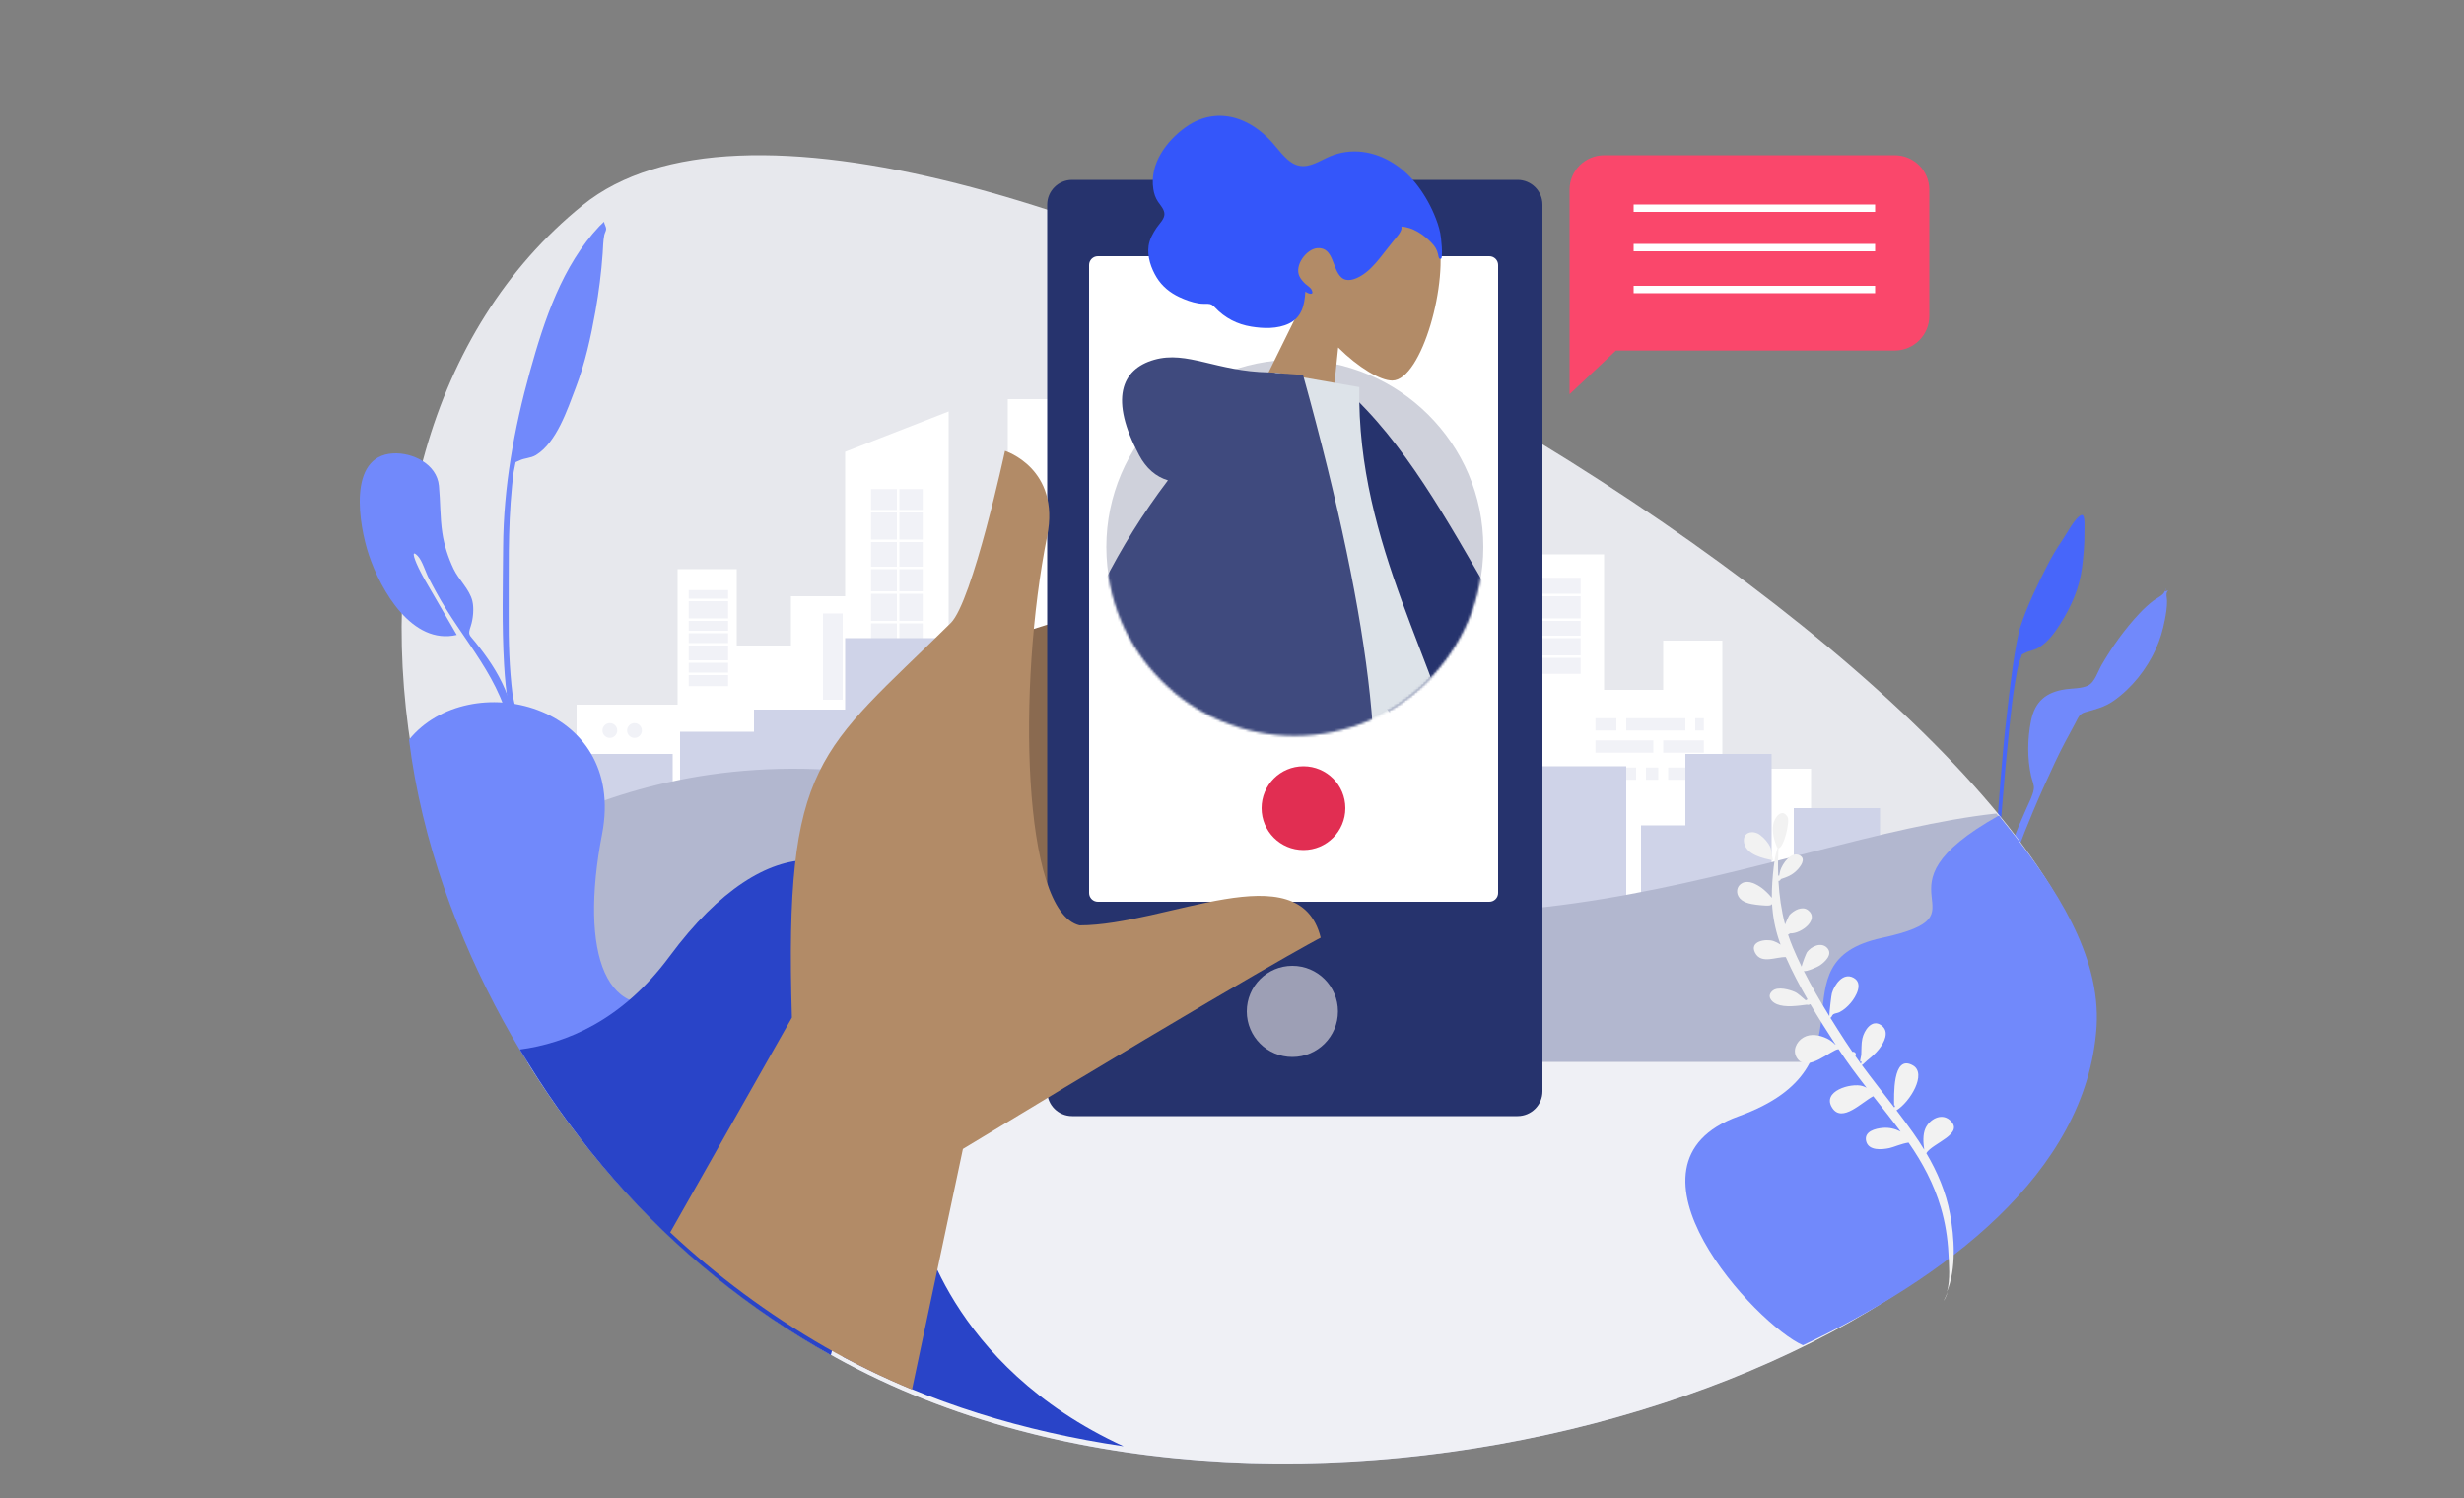 <?xml version="1.0" encoding="UTF-8"?>
<svg width="1000px" height="608px" viewBox="0 0 1000 608" version="1.1" xmlns="http://www.w3.org/2000/svg" xmlns:xlink="http://www.w3.org/1999/xlink">
    <rect x="0" y="0" width="1000" height="608" fill="#808080" stroke="none"/>
    <!-- Generator: Sketch 54.1 (76490) - https://sketchapp.com -->
    <title>Mobile</title>
    <desc>Created with Sketch.</desc>
    <defs>
        <polygon id="path-1" points="0 666 943 666 943 0 0 0"></polygon>
        <path d="M0.486,112.038 L21.243,152.886 C15.35,163.713 12,176.123 12,189.315 L12,189.315 C12,231.485 46.215,265.669 88.422,265.669 L88.422,265.669 C130.627,265.669 164.842,231.485 164.842,189.315 L164.842,189.315 C164.842,169.832 157.535,152.058 145.514,138.568 L145.514,138.568 L156.815,112.961 L152.783,39.356 L93.665,14.009 L42.326,0.132 L0.486,112.038 Z" id="path-3"></path>
        <path d="M0.486,112.038 L21.243,152.886 C15.35,163.713 12,176.123 12,189.315 L12,189.315 C12,231.485 46.215,265.669 88.422,265.669 L88.422,265.669 C130.627,265.669 164.842,231.485 164.842,189.315 L164.842,189.315 C164.842,169.832 157.535,152.058 145.514,138.568 L145.514,138.568 L156.815,112.961 L152.783,39.356 L93.665,14.009 L42.326,0.132" id="path-5"></path>
        <path d="M0.486,112.038 L21.243,152.886 C15.35,163.713 12,176.123 12,189.315 L12,189.315 C12,231.485 46.215,265.669 88.422,265.669 L88.422,265.669 C130.627,265.669 164.842,231.485 164.842,189.315 L164.842,189.315 C164.842,169.832 157.535,152.058 145.514,138.568 L145.514,138.568 L156.815,112.961 L152.783,39.356 L93.665,14.009 L42.326,0.132 L0.486,112.038 Z" id="path-7"></path>
        <path d="M0.486,112.038 L21.243,152.886 C15.35,163.713 12,176.123 12,189.315 L12,189.315 C12,231.485 46.215,265.669 88.422,265.669 L88.422,265.669 C130.627,265.669 164.842,231.485 164.842,189.315 L164.842,189.315 C164.842,169.832 157.535,152.058 145.514,138.568 L145.514,138.568 L156.815,112.961 L152.783,39.356 L93.665,14.009 L42.326,0.132" id="path-9"></path>
        <path d="M0.486,112.038 L21.243,152.886 C15.35,163.713 12,176.123 12,189.315 L12,189.315 C12,231.485 46.215,265.669 88.422,265.669 L88.422,265.669 C130.627,265.669 164.842,231.485 164.842,189.315 L164.842,189.315 C164.842,169.832 157.535,152.058 145.514,138.568 L145.514,138.568 L156.815,112.961 L152.783,39.356 L93.665,14.009 L42.326,0.132" id="path-11"></path>
        <path d="M0.486,112.038 L21.243,152.886 C15.35,163.713 12,176.123 12,189.315 L12,189.315 C12,231.485 46.215,265.669 88.422,265.669 L88.422,265.669 C130.627,265.669 164.842,231.485 164.842,189.315 L164.842,189.315 C164.842,169.832 157.535,152.058 145.514,138.568 L145.514,138.568 L156.815,112.961 L152.783,39.356 L93.665,14.009 L42.326,0.132" id="path-13"></path>
        <path d="M0.486,112.038 L21.243,152.886 C15.35,163.713 12,176.123 12,189.315 L12,189.315 C12,231.485 46.215,265.669 88.422,265.669 L88.422,265.669 C130.627,265.669 164.842,231.485 164.842,189.315 L164.842,189.315 C164.842,169.832 157.535,152.058 145.514,138.568 L145.514,138.568 L156.815,112.961 L152.783,39.356 L93.665,14.009 L42.326,0.132" id="path-15"></path>
    </defs>
    <g id="Mobile" stroke="none" stroke-width="1" fill="none" fill-rule="evenodd">
        <g id="Group-80" transform="translate(29, -29)">
            <path d="M807.82,248.487 C809.676,245.807 813.122,239 815.735,238.042 C817.419,237.425 816.928,243.806 816.949,245.023 C817.03,249.73 816.577,254.407 816.018,259.076 C815.01,267.494 811.717,274.991 807.2,282.155 C804.876,285.842 802.149,289.574 798.373,291.873 C796.636,292.933 794.544,293.111 792.828,294.023 C790.828,295.085 791.918,294.227 791.016,296.336 C789.765,299.263 789.365,303.04 788.785,306.165 C786.127,320.507 779.693,396.32 780.809,410.908 C780.908,412.201 779.127,412.51 779.038,410.931 C778.565,402.562 782.654,344.601 784.717,325.647 C786.78,306.692 788.869,289.946 790.962,283.389 C793.501,275.434 798.088,265.866 801.907,258.447 C803.679,255 805.613,251.672 807.82,248.487" id="Fill-1" fill="#4766FA"></path>
            <path d="M849.132,269.747 C849.291,269.516 850.333,267.913 849.809,268.016 C850.876,267.807 848.341,269.784 851,268.57 C849.738,269.763 850.466,271.311 850.482,272.915 C850.51,275.519 850.074,278.102 849.583,280.65 C848.808,284.678 847.652,288.594 845.976,292.342 C842.321,300.506 836.116,308.366 828.748,313.47 C825.111,315.991 821.547,316.849 817.398,318.009 C814.778,318.742 814.57,320.096 813.179,322.638 C810.284,327.93 807.44,333.203 804.887,338.675 C801.837,345.208 798.878,351.748 796.085,358.397 C786.679,380.79 779.023,403.99 775.002,428 C774.904,413.851 778.179,399.279 782.31,385.793 C785.32,375.966 789.237,366.495 793.416,357.119 C794.428,354.847 795.962,351.926 796.392,349.418 C796.693,347.661 795.773,345.972 795.352,344.12 C793.708,336.913 793.826,328.837 795.269,321.591 C796.859,313.601 801.461,309.892 809.243,308.76 C812.089,308.346 815.706,308.498 818.317,307.284 C821.16,305.964 822.333,301.622 823.95,298.836 C828.292,291.349 833.452,284.17 839.378,277.863 C841.018,276.116 842.782,274.505 844.653,273.011 C845.834,272.069 848.327,270.908 849.132,269.747" id="Fill-3" fill="#7189FB"></path>
            <path d="M820.335,449.346 C841.9,316.041 333.067,10.927 207.527,112.245 C81.986,213.562 118.803,468.362 305.753,575.741 C492.704,683.119 798.769,582.651 820.335,449.346" id="Fill-5" fill="#E7E8ED"></path>
            <mask id="mask-2" fill="white">
                <use xlink:href="#path-1"></use>
            </mask>
            <g id="Clip-8"></g>
            <polygon id="Fill-7" fill="#FFFFFF" mask="url(#mask-2)" points="246 357 270 357 270 260 246 260"></polygon>
            <polygon id="Fill-9" fill="#FFFFFF" mask="url(#mask-2)" points="264 368 329 368 329 291 264 291"></polygon>
            <polygon id="Fill-10" fill="#FFFFFF" mask="url(#mask-2)" points="205 392 270 392 270 315 205 315"></polygon>
            <polygon id="Fill-11" fill="#FFFFFF" mask="url(#mask-2)" points="292 343 344 343 344 271 292 271"></polygon>
            <polygon id="Fill-12" fill="#FFFFFF" mask="url(#mask-2)" points="356 365 314 365 314 212.369 356 196"></polygon>
            <polygon id="Fill-13" fill="#F1F2F7" mask="url(#mask-2)" points="324 304 346 304 346 227 324 227"></polygon>
            <polygon id="Stroke-14" stroke="#FFFFFF" mask="url(#mask-2)" points="324 304 346 304 346 227 324 227"></polygon>
            <path d="M335.5,227 L335.5,304" id="Stroke-15" stroke="#FFFFFF" mask="url(#mask-2)"></path>
            <path d="M324,236.5 L346,236.5" id="Stroke-16" stroke="#FFFFFF" mask="url(#mask-2)"></path>
            <path d="M324,248.5 L346,248.5" id="Stroke-17" stroke="#FFFFFF" mask="url(#mask-2)"></path>
            <path d="M324,259.5 L346,259.5" id="Stroke-18" stroke="#FFFFFF" mask="url(#mask-2)"></path>
            <path d="M324,269.5 L346,269.5" id="Stroke-19" stroke="#FFFFFF" mask="url(#mask-2)"></path>
            <path d="M324,281.5 L346,281.5" id="Stroke-20" stroke="#FFFFFF" mask="url(#mask-2)"></path>
            <path d="M324,291.5 L346,291.5" id="Stroke-21" stroke="#FFFFFF" mask="url(#mask-2)"></path>
            <polygon id="Fill-22" fill="#FFFFFF" mask="url(#mask-2)" points="380 343 422 343 422 191 380 191"></polygon>
            <polygon id="Fill-23" fill="#FFFFFF" mask="url(#mask-2)" points="580 406 622 406 622 254 580 254"></polygon>
            <polygon id="Fill-24" fill="#F1F2F7" mask="url(#mask-2)" points="592 303 613 303 613 263 592 263"></polygon>
            <polygon id="Stroke-25" stroke="#FFFFFF" mask="url(#mask-2)" points="592 303 613 303 613 263 592 263"></polygon>
            <path d="M590,270.5 L615,270.5" id="Stroke-26" stroke="#FFFFFF" mask="url(#mask-2)"></path>
            <path d="M590,280.5 L615,280.5" id="Stroke-27" stroke="#FFFFFF" mask="url(#mask-2)"></path>
            <path d="M590,287.5 L615,287.5" id="Stroke-28" stroke="#FFFFFF" mask="url(#mask-2)"></path>
            <path d="M590,295.5 L615,295.5" id="Stroke-29" stroke="#FFFFFF" mask="url(#mask-2)"></path>
            <polygon id="Fill-30" fill="#FFFFFF" mask="url(#mask-2)" points="609 412 667 412 667 309 609 309"></polygon>
            <polygon id="Fill-31" fill="#CFD3E8" mask="url(#mask-2)" points="277 420 335 420 335 317 277 317"></polygon>
            <polygon id="Fill-32" fill="#CFD3E8" mask="url(#mask-2)" points="314 391 393 391 393 288 314 288"></polygon>
            <polygon id="Fill-33" fill="#CFD3E8" mask="url(#mask-2)" points="200 438 244 438 244 335 200 335"></polygon>
            <polygon id="Fill-34" fill="#CFD3E8" mask="url(#mask-2)" points="247 429 291 429 291 326 247 326"></polygon>
            <polygon id="Fill-35" fill="#FFFFFF" mask="url(#mask-2)" points="646 407 670 407 670 289 646 289"></polygon>
            <polygon id="Fill-36" fill="#FFFFFF" mask="url(#mask-2)" points="646 428 706 428 706 341 646 341"></polygon>
            <polygon id="Fill-37" fill="#F1F2F7" mask="url(#mask-2)" points="618 326 663 326 663 320 618 320"></polygon>
            <polygon id="Stroke-38" stroke="#FFFFFF" mask="url(#mask-2)" points="618 326 663 326 663 320 618 320"></polygon>
            <polygon id="Fill-39" fill="#F1F2F7" mask="url(#mask-2)" points="618 335 663 335 663 329 618 329"></polygon>
            <polygon id="Stroke-40" stroke="#FFFFFF" mask="url(#mask-2)" points="618 335 663 335 663 329 618 329"></polygon>
            <polygon id="Fill-41" fill="#F1F2F7" mask="url(#mask-2)" points="618 346 663 346 663 340 618 340"></polygon>
            <polygon id="Stroke-42" stroke="#FFFFFF" mask="url(#mask-2)" points="618 346 663 346 663 340 618 340"></polygon>
            <polygon id="Fill-43" fill="#FFFFFF" mask="url(#mask-2)" points="627 327 631 327 631 319 627 319"></polygon>
            <polygon id="Fill-44" fill="#FFFFFF" mask="url(#mask-2)" points="655 327 659 327 659 319 655 319"></polygon>
            <polygon id="Fill-45" fill="#FFFFFF" mask="url(#mask-2)" points="642 336 646 336 646 328 642 328"></polygon>
            <polygon id="Fill-46" fill="#FFFFFF" mask="url(#mask-2)" points="635 347 639 347 639 339 635 339"></polygon>
            <polygon id="Fill-47" fill="#FFFFFF" mask="url(#mask-2)" points="644 347 648 347 648 339 644 339"></polygon>
            <polygon id="Fill-48" fill="#CFD3E8" mask="url(#mask-2)" points="587 443 631 443 631 340 587 340"></polygon>
            <polygon id="Fill-49" fill="#CFD3E8" mask="url(#mask-2)" points="637 467 681 467 681 364 637 364"></polygon>
            <polygon id="Fill-50" fill="#CFD3E8" mask="url(#mask-2)" points="655 438 690 438 690 335 655 335"></polygon>
            <polygon id="Fill-51" fill="#CFD3E8" mask="url(#mask-2)" points="699 460 734 460 734 357 699 357"></polygon>
            <path d="M417.931,370.228 C279.44,307.65 188.329,360.806 152,388.876 C177.06,462.843 228.689,532.871 306.026,577.525 C492.877,685.415 798.781,584.469 820.335,450.53 C824.442,425.006 809.295,393.212 781.22,359.171 C689.444,369.252 567.8,437.945 417.931,370.228" id="Fill-52" fill="#B2B7CF" mask="url(#mask-2)"></path>
            <path d="M305.756,577.498 C488.476,682.865 784.826,589.166 819,460 L185,460 C213.529,506.257 253.863,547.574 305.756,577.498" id="Fill-53" fill="#EFF0F5" mask="url(#mask-2)"></path>
            <path d="M344.094,524 L313,579.611 C347.981,598.326 386.819,610.096 427,616 C355.301,583.084 344.094,524 344.094,524" id="Fill-54" fill="#2944C8" mask="url(#mask-2)"></path>
            <path d="M130.533,213.026 C138.47,212.607 148.285,217.328 149.132,226.119 C149.747,232.507 149.556,238.877 150.509,245.255 C151.27,250.352 152.88,255.245 155.076,259.89 C157.187,264.354 161.566,268.155 162.706,272.925 C163.432,275.964 163.025,280.241 162.023,283.214 C160.806,286.828 161.453,286.542 163.879,289.575 C168.633,295.519 172.914,301.615 175.941,308.714 C180.301,318.94 183.16,330.891 181.542,342.084 C181.336,343.505 181.092,348.606 179.171,348.963 C177.026,349.361 178.029,346.444 178.144,345.502 C178.874,339.49 179.522,334.234 178.642,328.126 C175.245,304.566 158.658,289.042 147.859,269.045 C147.264,268.014 146.011,265.559 145.14,263.939 C143.764,261.382 142.381,256.515 140.518,254.618 C137.01,251.046 140.235,258.228 140.919,259.599 C141.782,261.333 142.734,263.178 143.619,264.697 C147.671,271.742 152.194,279.432 156.379,286.694 C138.28,290.896 125.533,268.723 120.676,254.145 C116.674,242.134 111.885,214.054 130.533,213.026" id="Fill-55" fill="#7189FB" mask="url(#mask-2)"></path>
            <path d="M291.713,495.434 C332.627,428.926 312.701,402.816 247.914,432.856 C216.685,447.336 206.04,415.788 215.338,367.594 C225.645,314.168 161.258,299.318 137,329.231 C142.166,370.635 156.986,409.889 174.996,442.908 C193.369,476.595 217.325,507.223 245.698,533.043 C247.926,535.071 250.184,537.047 252.456,539 C265.329,529.812 279.031,516.048 291.713,495.434" id="Fill-56" fill="#7189FB" mask="url(#mask-2)"></path>
            <path d="M335.309,403.704 C320.757,372.789 283.873,361.584 242.693,417.221 C223.466,443.2 200.752,452.466 182,454.964 C183.245,456.935 184.378,458.739 185.336,460.309 C195.542,477.04 207.246,492.877 220.132,507.603 C245.471,536.561 275.265,560.575 308.181,579 C322.284,527.241 346.01,426.438 335.309,403.704" id="Fill-57" fill="#2944C8" mask="url(#mask-2)"></path>
            <path d="M821.878,445.787 C823.719,416.31 804.449,388.308 787.252,366.29 C785.6,364.176 783.924,362.082 782.227,360 C782.207,360.012 782.187,360.021 782.167,360.032 C727.168,390.814 780.317,399.831 734.679,409.695 C689.043,419.559 734.679,461.089 676.539,482.085 C622.956,501.434 683.928,566.881 702.716,575 C758.968,548.419 817.854,505.692 821.878,445.787" id="Fill-58" fill="#7189FB" mask="url(#mask-2)"></path>
            <path d="M368.357,291.275 L432.542,271 L501,336.906 C501,336.906 491.255,417.647 485.929,420.692 C480.602,423.738 395.298,450 395.298,450 L343,418.504 L368.357,291.275 Z" id="Fill-59" fill="#8A6A50" mask="url(#mask-2)"></path>
            <path d="M406.114,102 L586.886,102 C592.472,102 597,106.507 597,112.067 L597,471.934 C597,477.493 592.472,482 586.886,482 L406.114,482 C400.529,482 396,477.493 396,471.934 L396,112.067 C396,106.507 400.529,102 406.114,102" id="Fill-60" fill="#26336D" mask="url(#mask-2)"></path>
            <path d="M575.427,395 L416.573,395 C414.6,395 413,393.404 413,391.435 L413,136.565 C413,134.595 414.6,133 416.573,133 L575.427,133 C577.401,133 579,134.595 579,136.565 L579,391.435 C579,393.404 577.401,395 575.427,395" id="Fill-61" fill="#FFFFFF" mask="url(#mask-2)"></path>
            <path d="M495.5,421 C505.718,421 514,429.282 514,439.5 C514,449.718 505.718,458 495.5,458 C485.282,458 477,449.718 477,439.5 C477,429.282 485.282,421 495.5,421" id="Fill-62" fill="#9D9FB5" mask="url(#mask-2)"></path>
            <path d="M479.5,122 C480.881,122 482,123.119 482,124.5 C482,125.881 480.881,127 479.5,127 C478.119,127 477,125.881 477,124.5 C477,123.119 478.119,122 479.5,122" id="Fill-63" fill="#FFFFFF" mask="url(#mask-2)"></path>
            <path d="M490.476,122 L511.524,122 C512.891,122 514,123.119 514,124.5 C514,125.881 512.891,127 511.524,127 L490.476,127 C489.109,127 488,125.881 488,124.5 C488,123.119 489.109,122 490.476,122" id="Fill-64" fill="#FFFFFF" mask="url(#mask-2)"></path>
            <path d="M507,409.574 C498.346,374.6 444.3,404.583 409.133,404.583 C385.753,399.066 383.875,306.838 395.96,246.706 C401.506,219.109 378.869,212 378.869,212 C378.869,212 365.702,273.128 356.882,281.832 C303.4,334.613 289.225,337.2 292.39,442.012 L243,529.186 C261.628,546.613 282.619,562.325 305.95,575.739 C317.265,582.245 329.021,587.981 341.121,593 L361.794,495.323 C483.701,421.477 507,409.574 507,409.574" id="Fill-65" fill="#B28B67" mask="url(#mask-2)"></path>
            <polygon id="Fill-66" fill="#F1F2F7" mask="url(#mask-2)" points="250 308 267 308 267 268 250 268"></polygon>
            <polygon id="Stroke-67" stroke="#FFFFFF" mask="url(#mask-2)" points="250 308 267 308 267 268 250 268"></polygon>
            <path d="M249,272.5 L269,272.5" id="Stroke-68" stroke="#FFFFFF" mask="url(#mask-2)"></path>
            <path d="M249,280.5 L269,280.5" id="Stroke-69" stroke="#FFFFFF" mask="url(#mask-2)"></path>
            <path d="M249,285.5 L269,285.5" id="Stroke-70" stroke="#FFFFFF" mask="url(#mask-2)"></path>
            <path d="M249,290.5 L269,290.5" id="Stroke-71" stroke="#FFFFFF" mask="url(#mask-2)"></path>
            <path d="M249,297.5 L269,297.5" id="Stroke-72" stroke="#FFFFFF" mask="url(#mask-2)"></path>
            <path d="M249,302.5 L269,302.5" id="Stroke-73" stroke="#FFFFFF" mask="url(#mask-2)"></path>
            <polygon id="Fill-74" fill="#F1F2F7" mask="url(#mask-2)" points="305 313 313 313 313 278 305 278"></polygon>
            <path d="M222,325.5 C222,327.433 220.433,329 218.5,329 C216.567,329 215,327.433 215,325.5 C215,323.567 216.567,322 218.5,322 C220.433,322 222,323.567 222,325.5" id="Fill-75" fill="#F1F2F7" mask="url(#mask-2)"></path>
            <path d="M222,325.5 C222,327.433 220.433,329 218.5,329 C216.567,329 215,327.433 215,325.5 C215,323.567 216.567,322 218.5,322 C220.433,322 222,323.567 222,325.5 Z" id="Stroke-76" stroke="#FFFFFF" mask="url(#mask-2)"></path>
            <path d="M232,325.5 C232,327.433 230.433,329 228.5,329 C226.567,329 225,327.433 225,325.5 C225,323.567 226.567,322 228.5,322 C230.433,322 232,323.567 232,325.5" id="Fill-77" fill="#F1F2F7" mask="url(#mask-2)"></path>
            <path d="M232,325.5 C232,327.433 230.433,329 228.5,329 C226.567,329 225,327.433 225,325.5 C225,323.567 226.567,322 228.5,322 C230.433,322 232,323.567 232,325.5 Z" id="Stroke-78" stroke="#FFFFFF" mask="url(#mask-2)"></path>
            <path d="M573,251 C573,292.974 538.75,327 496.5,327 C454.25,327 420,292.974 420,251 C420,209.027 454.25,175 496.5,175 C538.75,175 573,209.027 573,251" id="Fill-79" fill="#CFD1DB" mask="url(#mask-2)"></path>
        </g>
        <g id="Group-102" transform="translate(437, 33)">
            <g id="Group-83">
                <mask id="mask-4" fill="white">
                    <use xlink:href="#path-3"></use>
                </mask>
                <g id="Clip-82"></g>
                <path d="M92.142,89.113 C87.216,79.32 84.987,68.267 88.536,57.387 C98.759,26.041 141.862,44.235 146.568,62.514 C151.274,80.792 140.043,121.385 128.049,121.455 C123.265,121.483 114.386,116.284 106.088,108.036 L101.509,152.437 L65.372,143.434 L92.142,89.113 Z" id="Fill-81" fill="#B28B67" mask="url(#mask-4)"></path>
            </g>
            <g id="Group-86">
                <mask id="mask-6" fill="white">
                    <use xlink:href="#path-5"></use>
                </mask>
                <g id="Clip-85"></g>
                <path d="M148.175,70.594 C148.338,68.418 148.042,65.881 147.829,63.73 C147.554,60.958 146.75,58.319 145.774,55.778 C143.938,50.994 141.433,46.463 138.415,42.469 C132.904,35.173 124.918,29.767 116.016,28.66 C111.522,28.1 106.875,28.693 102.586,30.538 C98.71,32.205 94.667,35.073 90.384,34.285 C85.724,33.427 82.518,28.368 79.456,24.974 C76.003,21.147 72.098,18.013 67.445,16.014 C59.65,12.665 51.34,13.482 44.094,18.688 C36.382,24.228 29.48,33.45 31.071,43.732 C31.366,45.644 31.938,47.335 32.978,48.879 C33.934,50.294 35.52,51.943 35.578,53.838 C35.638,55.853 33.448,57.887 32.41,59.433 C30.922,61.648 29.561,64.023 29.158,66.733 C28.496,71.182 30.219,76.017 32.417,79.598 C34.654,83.242 37.886,85.817 41.588,87.555 C44.061,88.716 46.648,89.661 49.339,90.127 C50.675,90.358 51.923,90.286 53.266,90.315 C54.572,90.344 55.181,90.841 56.063,91.774 C60.157,96.107 65.094,98.619 70.837,99.557 C75.683,100.348 81.44,100.572 86.118,98.315 C91.312,95.809 92.458,90.853 92.761,85.329 C93.702,86.123 96.588,87.187 95.339,84.648 C94.844,83.642 93.601,82.973 92.822,82.26 C91.914,81.43 91.033,80.429 90.449,79.298 C88.095,74.73 93.321,67.931 97.77,67.704 C104.379,67.367 103.608,76.314 107.439,79.633 C109.64,81.541 112.715,80.448 115.05,79.134 C118.178,77.371 120.694,74.631 122.988,71.776 C124.878,69.426 126.692,67.016 128.601,64.685 C129.494,63.596 132.385,60.61 131.718,58.962 C136.335,59.189 140.785,62.221 143.983,65.54 C145.303,66.912 146.228,68.292 146.631,70.233 C146.717,70.649 146.831,71.85 147.31,72.018 C148.199,72.328 148.134,71.142 148.175,70.594" id="Fill-84" fill="#3456FA" mask="url(#mask-6)"></path>
            </g>
            <g id="Group-89">
                <mask id="mask-8" fill="white">
                    <use xlink:href="#path-7"></use>
                </mask>
                <g id="Clip-88"></g>
                <path d="M0.654,260.323 L33.075,261.015 C11.932,324.919 0.53,358.824 -1.135,362.727 C-4.88,371.51 2.482,385.114 5.605,392.411 C-5.059,396.934 -3.626,379.52 -17.083,385.461 C-29.366,390.884 -38.812,400.934 -52.738,392.052 C-54.45,390.961 -56.277,386.931 -51.639,383.887 C-40.088,376.303 -23.399,362.97 -21.098,358.526 C-17.96,352.464 -10.71,319.731 0.654,260.323 L0.654,260.323 Z M190.698,262.391 L239.559,299.386 C252.919,303.22 264.055,307.897 272.968,313.413 C275.061,315.377 277.564,319.326 268.753,318.497 C259.942,317.669 250.637,317.191 249.367,320.162 C248.098,323.133 253.374,326.804 250.843,330.797 C249.155,333.461 241.523,326.576 227.944,310.148 L179.288,289.088 L190.698,262.391 Z" id="Fill-87" fill="#B28B67" mask="url(#mask-8)"></path>
            </g>
            <g id="Group-92">
                <mask id="mask-10" fill="white">
                    <use xlink:href="#path-9"></use>
                </mask>
                <g id="Clip-91"></g>
                <path d="M95.159,126.667 L108.615,124.613 C157.647,168.234 176.658,250.723 236.914,295.296 L221.912,313.139 C116.287,298.262 91.8,197.623 95.159,126.667" id="Fill-90" fill="#26336D" mask="url(#mask-10)"></path>
            </g>
            <g id="Group-95">
                <mask id="mask-12" fill="white">
                    <use xlink:href="#path-11"></use>
                </mask>
                <g id="Clip-94"></g>
                <path d="M33.745,293.273 C87.539,294.211 127.11,294.902 152.456,295.344 C157.879,295.439 156.994,287.633 156.279,283.69 C148.021,238.18 113.547,188.677 114.675,124.12 L80.526,118.184 C51.413,162.978 40.645,218.564 33.745,293.273" id="Fill-93" fill="#DDE3E9" mask="url(#mask-12)"></path>
            </g>
            <g id="Group-98">
                <mask id="mask-14" fill="white">
                    <use xlink:href="#path-13"></use>
                </mask>
                <g id="Clip-97"></g>
                <path d="M36.994,161.954 C32.045,160.445 28.165,157.062 25.353,151.804 C13.23,129.133 17.965,116.85 31.411,113.02 C44.857,109.19 56.639,117.768 77.949,118.14 C79.108,118.16 80.168,118.25 81.129,118.412 L91.838,119.207 C120.783,223.373 128.057,292.66 113.661,327.071 L20.227,325.441 C14.466,338.178 8.98,348.884 3.768,357.557 L-21.691,357.113 C-22.741,280.048 -3.179,214.995 36.994,161.954" id="Fill-96" fill="#3F4A7E" mask="url(#mask-14)"></path>
            </g>
            <g id="Group-101">
                <mask id="mask-16" fill="white">
                    <use xlink:href="#path-15"></use>
                </mask>
                <g id="Clip-100"></g>
                <path d="M41.502,272.574 C44.013,297.069 48.48,314.893 54.901,326.046 L20.227,325.441 C26.946,310.584 34.037,292.962 41.502,272.574" id="Fill-99" fill="#000000" mask="url(#mask-16)"></path>
            </g>
        </g>
        <g id="Group-117" transform="translate(203, 62)">
            <path d="M565.917,80.27 L452.814,80.27 L434,98 L434,14.992 C434,7.264 440.305,1 448.084,1 L565.917,1 C573.695,1 580,7.264 580,14.992 L580,66.278 C580,74.005 573.695,80.27 565.917,80.27" id="Fill-103" fill="#FA476B"></path>
            <path d="M343,266 C343,275.389 335.389,283 326,283 C316.611,283 309,275.389 309,266 C309,256.611 316.611,249 326,249 C335.389,249 343,256.611 343,266" id="Fill-105" fill="#E12E52"></path>
            <path d="M587.428,462.352 C587.028,463.763 586.498,465.02 585.793,466 C586.409,464.845 586.951,463.624 587.428,462.352 M504.167,296.374 C502.027,297.405 501.42,299.886 502.579,301.892 C503.96,304.28 507.257,304.89 509.747,305.203 C510.874,305.345 516.888,306.1 515.688,304.838 C515.787,304.902 515.992,305.047 516.205,305.232 C516.236,305.734 516.275,306.236 516.318,306.737 C516.28,306.751 516.246,306.766 516.204,306.779 C516.248,306.769 516.281,306.756 516.319,306.746 C516.767,311.753 517.862,316.661 519.645,321.409 C518.735,320.811 517.768,320.301 516.752,319.952 C513.747,318.919 506.755,319.972 509.355,324.81 C511.848,329.446 517.879,326.282 521.758,326.48 C524.347,332.337 527.353,338.058 530.587,343.656 C530.312,343.683 530.05,343.805 529.867,344.041 C528.354,342.831 526.848,341.235 525.354,340.577 C523.197,339.628 518.631,338.375 516.506,340.045 C513.893,342.097 515.722,344.586 518.103,345.579 C521.552,347.019 526.62,346.238 530.324,345.768 C530.704,345.921 531.159,345.895 531.484,345.631 C531.565,345.622 531.647,345.613 531.726,345.604 C535.017,351.191 538.504,356.657 541.985,362.016 C541.938,362.003 541.891,361.991 541.843,361.979 C540.852,360.985 539.748,360.11 538.481,359.509 C535.55,358.112 531.918,357.352 528.947,359.07 C525.991,360.779 524.299,364.494 526.362,367.535 C530.493,373.622 540.474,363.78 543.18,363.846 C546.726,369.245 550.591,374.405 554.547,379.496 C554.035,379.215 553.501,378.976 552.934,378.802 C548.318,377.37 536.064,380.857 540.665,387.752 C544.674,393.762 552.483,385.426 557.233,382.93 C560.97,387.685 564.737,392.418 568.345,397.274 C566.065,396.131 563.754,395.551 561.005,395.796 C558.161,396.05 553.423,397.177 554.365,401.149 C555.323,405.19 560.855,404.593 563.798,403.986 C565.403,403.655 568.802,402.117 571.582,401.75 C577.258,409.897 581.847,418.524 584.681,428.151 C586.45,434.163 587.445,440.398 587.758,446.661 C587.957,450.657 588.579,457.429 587.169,462.284 C591.067,452.79 590.176,440.23 588.397,430.649 C586.761,421.84 583.273,413.679 578.787,406.054 C581.158,401.959 594.754,398.17 588.259,392.556 C584.807,389.584 580.071,392.339 578.432,395.959 C577.306,398.446 577.519,401.91 577.941,404.639 C576.516,402.303 575.007,400.014 573.427,397.777 C571.243,394.684 568.979,391.651 566.681,388.644 C572.194,385.261 579.131,373.753 573.367,370.435 C564.853,365.545 565.743,383.395 565.722,386.703 C565.901,386.751 566.053,386.725 566.181,386.63 C566.07,386.909 565.945,387.208 565.809,387.506 C561.407,381.775 556.907,376.117 552.628,370.296 C553.175,370.043 554.206,368.859 554.945,368.269 C556.614,366.938 558.241,365.523 559.565,363.835 C561.657,361.168 564.062,356.72 560.512,354.156 C556.655,351.365 553.521,356.311 552.828,359.505 C552.35,361.715 552.516,363.943 552.379,366.179 C552.337,366.876 551.328,369.847 552.52,368.727 C552.376,369.202 552.298,369.551 552.267,369.804 C551.5,368.754 550.742,367.697 549.991,366.635 C550.057,366.534 550.113,366.421 550.149,366.285 C550.397,365.34 549.515,364.774 548.785,364.913 C547.799,363.488 546.829,362.05 545.884,360.594 C543.882,357.508 541.86,354.341 539.866,351.122 C540.518,350.761 540.435,350.055 541.057,349.657 C541.678,349.26 542.753,349.192 543.458,348.85 C545.231,347.989 546.854,346.533 548.121,345.033 C550.213,342.552 553.383,337.096 549.239,334.845 C544.968,332.521 541.486,337.684 540.462,341.152 C540.263,341.823 539.498,348.089 539.425,350.407 C535.741,344.429 532.172,338.28 529.059,332.131 C530.337,332.384 534.495,330.518 535.373,329.956 C537.518,328.584 541.15,325.323 538.446,322.635 C536.04,320.25 532.071,322.155 530.356,324.451 C530.073,324.829 528.576,328.585 528.16,330.324 C526.883,327.725 525.689,325.129 524.611,322.552 C523.892,320.836 523.248,319.097 522.673,317.337 C522.915,317.258 523.164,317.086 523.412,316.858 C528.211,317.035 535.625,311.015 530.701,307.359 C528.357,305.621 525.032,307.512 523.341,309.274 C522.996,309.635 522.143,311.632 521.459,313.205 C519.947,307.455 519.109,301.527 518.773,295.558 C519.198,295.541 519.604,295.304 519.759,294.781 C522.277,293.964 524.276,293.263 526.359,291.117 C527.653,289.784 530.139,286.639 527.447,285.19 C523.943,283.305 520.415,288.531 519.527,291.282 C519.424,291.6 519.228,292.55 519.061,293.424 C518.935,293.379 518.802,293.354 518.67,293.35 C518.537,289.67 518.588,285.98 518.78,282.314 C520.954,282.08 523.527,271.431 522.487,269.621 C520.163,265.572 517.001,270.066 516.622,272.709 C516.176,275.827 516.987,278.916 518.13,281.745 C518.253,282.045 518.205,282.022 518.327,281.665 C518.315,281.851 518.347,281.997 518.417,282.114 C517.996,283.716 517.486,285.34 517.269,286.789 C516.648,290.943 516.27,295.172 516.123,299.368 C516.087,300.388 516.078,301.406 516.093,302.42 C514.746,300.682 512.795,298.98 512.011,298.411 C509.978,296.937 506.748,295.132 504.167,296.374 M511.371,276.916 C508.538,274.69 503.952,275.635 504.849,280.148 C505.81,284.98 512.752,286.482 516.698,287.212 C516.31,287.109 515.887,282.772 515.581,282.067 C514.68,279.985 513.112,278.286 511.371,276.916" id="Fill-107" fill="#F2F2F2"></path>
            <path d="M40.297,29.777 C25.175,45.761 17.87,67.931 12.085,88.772 C5.624,112.051 1.357,135.689 1.193,159.891 C1.085,175.792 0.66,191.793 1.573,207.675 C1.897,213.316 2.451,218.967 3.332,224.547 C3.404,225.005 5.374,237.465 7.258,234.562 C8.33,232.91 5.24,221.637 5.006,219.759 C3.692,209.183 3.387,198.529 3.451,187.877 C3.556,170.338 3.047,152.889 4.798,135.414 C5.058,132.805 5.265,130.065 5.875,127.513 C6.522,124.799 5.698,125.983 7.808,124.909 C9.858,123.865 12.393,124.014 14.52,122.704 C22.959,117.506 27.276,104.156 30.636,95.397 C34.48,85.381 36.815,74.699 38.681,64.158 C40.05,56.413 41.03,48.715 41.584,40.87 C41.759,38.398 41.769,35.812 42.248,33.381 C42.376,32.725 43.023,31.565 42.999,30.985 C42.95,29.756 42.22,29.033 42.159,28 C41.527,28.579 40.905,29.172 40.297,29.777" id="Fill-109" fill="#7189FB"></path>
            <path d="M460,22.5 L558,22.5" id="Stroke-111" stroke="#FFFFFF" stroke-width="3"></path>
            <path d="M460,38.5 L558,38.5" id="Stroke-113" stroke="#FFFFFF" stroke-width="3"></path>
            <path d="M460,55.5 L558,55.5" id="Stroke-115" stroke="#FFFFFF" stroke-width="3"></path>
        </g>
    </g>
</svg>